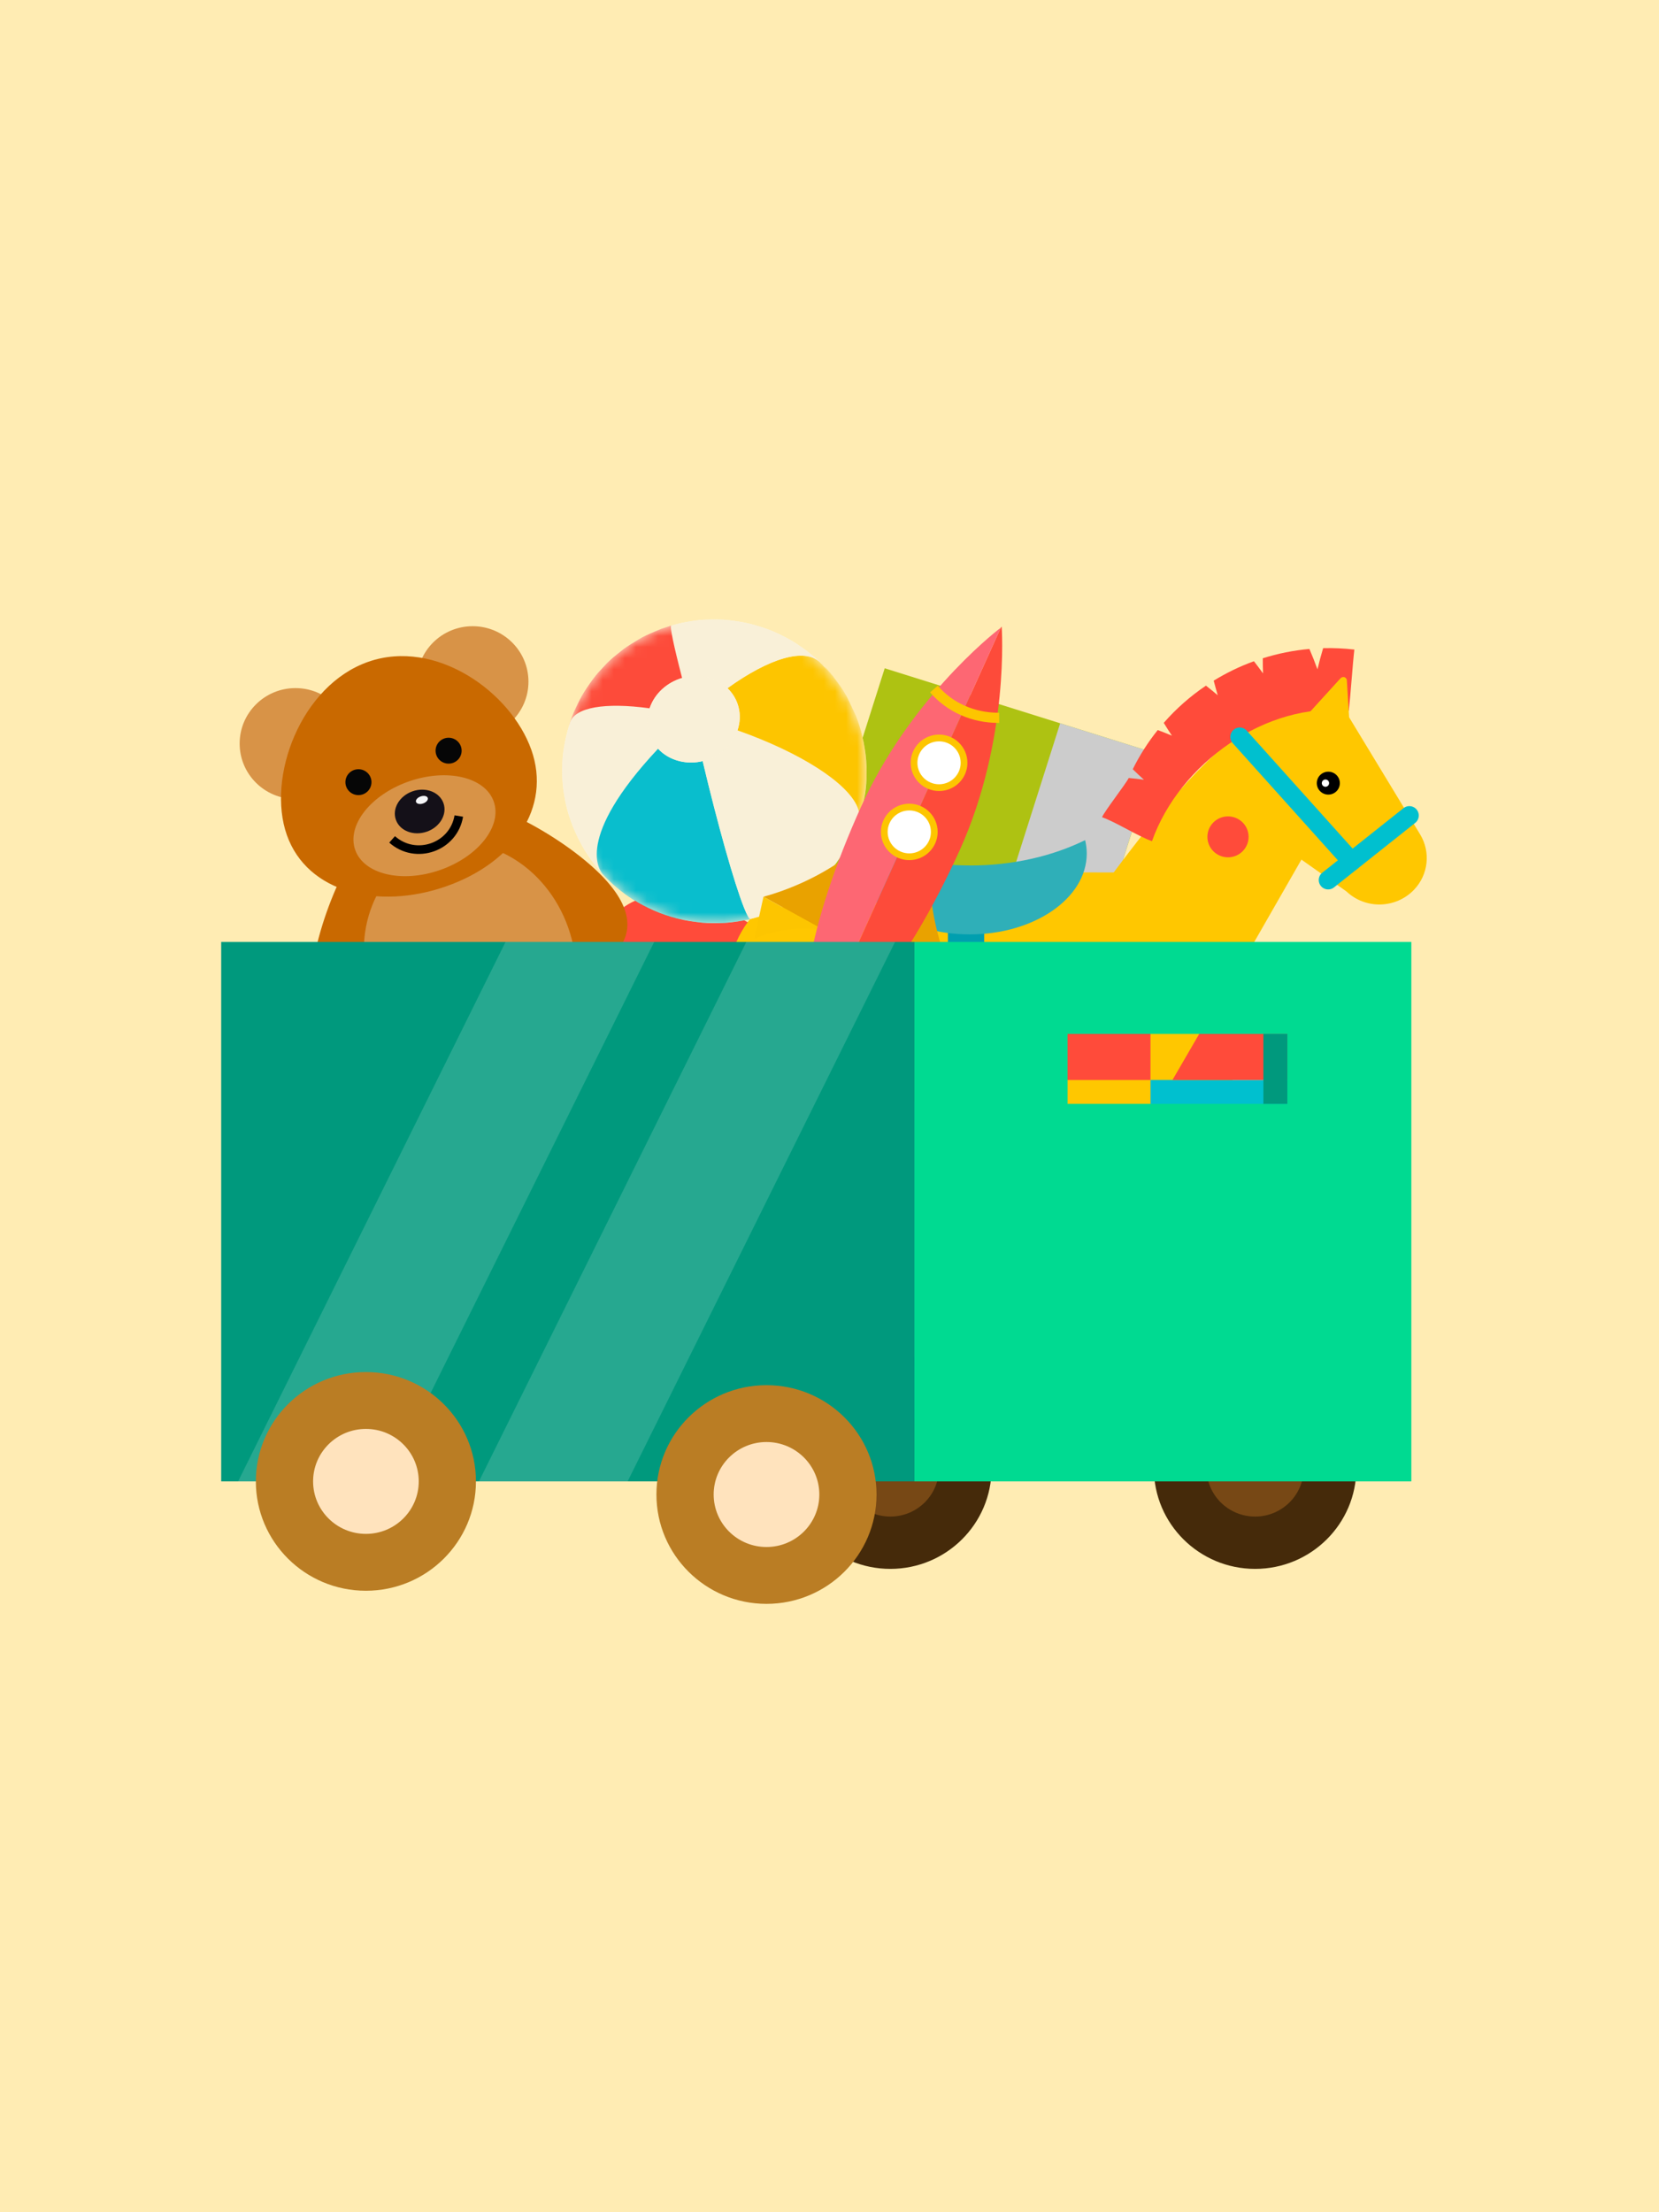 <svg width="150" height="200" viewBox="0 0 150 200" fill="none" xmlns="http://www.w3.org/2000/svg">
<rect width="150" height="200" fill="#FFECB3"/>
<g clip-path="url(#clip0_10888_17902)">
<path d="M113.482 141.838C118.538 141.838 122.637 137.766 122.637 132.743C122.637 127.72 118.538 123.648 113.482 123.648C108.427 123.648 104.328 127.72 104.328 132.743C104.328 137.766 108.427 141.838 113.482 141.838Z" fill="#452A0A"/>
<path d="M113.484 137.108C115.911 137.108 117.878 135.154 117.878 132.743C117.878 130.331 115.911 128.377 113.484 128.377C111.057 128.377 109.09 130.331 109.09 132.743C109.09 135.154 111.057 137.108 113.484 137.108Z" fill="#774815"/>
<path d="M80.502 141.838C85.558 141.838 89.656 137.766 89.656 132.743C89.656 127.72 85.558 123.648 80.502 123.648C75.446 123.648 71.348 127.72 71.348 132.743C71.348 137.766 75.446 141.838 80.502 141.838Z" fill="#452A0A"/>
<path d="M80.503 137.108C82.93 137.108 84.897 135.154 84.897 132.743C84.897 130.331 82.93 128.377 80.503 128.377C78.077 128.377 76.109 130.331 76.109 132.743C76.109 135.154 78.077 137.108 80.503 137.108Z" fill="#774815"/>
<path d="M104.588 68.127L79.992 60.418L73.31 81.461L97.906 89.17L104.588 68.127Z" fill="#AEC212"/>
<g style="mix-blend-mode:multiply">
<path d="M104.582 68.126L95.856 65.391L89.173 86.433L97.9 89.169L104.582 68.126Z" fill="#CCCCCC"/>
</g>
<path d="M71.213 85.935C71.213 85.935 59.459 75.733 54.317 84.329C51.129 89.66 58.544 95.967 57.617 99.581C57.446 100.254 54.799 101.309 54.799 101.309C54.799 101.309 59.081 104.441 62.138 102.211C64.669 100.368 59.364 92.365 60.263 89.379C61.609 84.923 71.213 85.935 71.213 85.935Z" fill="#FF4B3A"/>
<path d="M70.942 97.057C84.363 101.372 97.41 100.486 109.956 96.571L109.983 78.891L77.701 78.84C70.915 78.828 65.442 83.087 65.828 89.651C66.628 94.198 67.941 96.089 70.942 97.053V97.057Z" fill="#FFC700"/>
<path d="M109.021 92.808L120.094 73.483L111.811 66.492C107.107 70.205 102.482 76.335 97.574 83.144L109.021 92.804V92.808Z" fill="#FFC700"/>
<path d="M55.012 115.92L62.1 120.091L63.115 116.829L70.081 105.152L80.17 96.694L70.033 90.727L55.012 115.92Z" fill="#FFC700"/>
<path d="M122.32 116.031L115.215 120.18L114.212 116.913L107.287 105.212L97.086 96.802L107.383 90.791L122.32 116.031Z" fill="#FFC700"/>
<path d="M109.496 71.936L121.735 80.588C123.462 82.225 126.201 82.157 127.849 80.441C129.146 79.085 129.373 77.037 128.402 75.435L119.777 61.215C113.504 60.824 109.815 64.031 109.496 71.939V71.936Z" fill="#FFC700"/>
<path d="M103.426 70.489C103.083 70.181 102.749 69.868 102.419 69.544C103.048 68.271 103.808 67.084 104.679 66.001C105.113 66.163 105.539 66.333 105.961 66.511C105.706 66.131 105.46 65.744 105.221 65.352C106.347 64.063 107.629 62.936 109.038 61.987C109.4 62.272 109.758 62.561 110.104 62.857C109.973 62.418 109.854 61.979 109.738 61.536C110.884 60.833 112.102 60.239 113.376 59.781C113.659 60.145 113.933 60.512 114.2 60.884C114.184 60.429 114.172 59.971 114.176 59.512C115.533 59.085 116.946 58.8 118.391 58.67C118.654 59.279 118.896 59.895 119.119 60.512C119.271 59.872 119.442 59.235 119.633 58.598C120.564 58.575 121.507 58.614 122.455 58.725C122.307 59.971 122.1 63.011 121.953 64.261C114.522 63.395 106.63 69.034 104.158 76.049C102.964 75.634 100.839 74.297 99.644 73.882C99.816 73.403 101.85 70.794 102.053 70.335C102.514 70.378 102.972 70.43 103.43 70.493L103.426 70.489Z" fill="#FF4B3A"/>
<path d="M121.216 61.309L116.301 66.714L122.219 68.778L121.777 61.506C121.762 61.225 121.411 61.103 121.22 61.312L121.216 61.309Z" fill="#FFC700"/>
<path d="M120.101 71.838C120.677 71.838 121.144 71.374 121.144 70.802C121.144 70.23 120.677 69.766 120.101 69.766C119.525 69.766 119.059 70.23 119.059 70.802C119.059 71.374 119.525 71.838 120.101 71.838Z" fill="black"/>
<path d="M119.842 71.129C120.025 71.129 120.172 70.982 120.172 70.801C120.172 70.62 120.025 70.473 119.842 70.473C119.66 70.473 119.512 70.62 119.512 70.801C119.512 70.982 119.66 71.129 119.842 71.129Z" fill="white"/>
<path d="M88.921 128.154C101.733 128.174 114.39 124.864 125.527 118.577L123.182 114.48C102.044 126.414 75.803 126.371 54.7 114.369L52.344 118.462C63.46 124.785 76.109 128.142 88.917 128.162L88.921 128.154Z" fill="#2FAFB8" stroke="#009FAF" stroke-width="0.85" stroke-miterlimit="10"/>
<path d="M123.081 119.953C124.908 119.953 126.388 118.482 126.388 116.667C126.388 114.852 124.908 113.381 123.081 113.381C121.254 113.381 119.773 114.852 119.773 116.667C119.773 118.482 121.254 119.953 123.081 119.953Z" fill="#2FAFB8" stroke="#009FAF" stroke-width="0.85" stroke-miterlimit="10"/>
<path d="M52.194 119.83C54.021 119.83 55.502 118.359 55.502 116.544C55.502 114.729 54.021 113.258 52.194 113.258C50.367 113.258 48.887 114.729 48.887 116.544C48.887 118.359 50.367 119.83 52.194 119.83Z" fill="#2FAFB8" stroke="#009FAF" stroke-width="0.85" stroke-miterlimit="10"/>
<path d="M122.199 77.879L112.09 66.621" stroke="#00C0CF" stroke-width="1.7" stroke-linecap="round" stroke-linejoin="round"/>
<path d="M127.429 73.728L120.086 79.561" stroke="#00C0CF" stroke-width="1.7" stroke-linecap="round" stroke-linejoin="round"/>
<path d="M111.031 77.508C112.059 77.508 112.893 76.679 112.893 75.657C112.893 74.635 112.059 73.807 111.031 73.807C110.002 73.807 109.168 74.635 109.168 75.657C109.168 76.679 110.002 77.508 111.031 77.508Z" fill="#FF4B3A"/>
<path d="M114.08 102.006L118.884 110.12L112.257 113.505L107.453 105.391L114.08 102.006Z" fill="#FF4B3A"/>
<path d="M58.406 110.122L63.234 102.023L69.849 105.428L65.021 113.527L58.406 110.122Z" fill="#FF4B3A"/>
<path d="M85.681 99.925L88.965 99.93L88.991 83.132L85.708 83.127L85.681 99.925Z" fill="#009FAF"/>
<path d="M87.665 78.247C91.558 78.255 95.164 77.401 98.113 75.954C98.209 76.349 98.26 76.752 98.26 77.168C98.252 81.213 93.508 84.483 87.657 84.475C81.806 84.467 77.07 81.177 77.078 77.132C77.078 76.717 77.13 76.313 77.229 75.918C80.175 77.377 83.777 78.239 87.669 78.243L87.665 78.247Z" fill="#2FAFB8"/>
<mask id="mask0_10888_17902" style="mask-type:luminance" maskUnits="userSpaceOnUse" x="50" y="56" width="29" height="28">
<path d="M77.372 64.701C77.077 63.95 76.397 62.475 75.179 61.004C74.554 60.252 74.017 59.754 73.619 59.402C73.145 58.983 72.452 58.501 71.931 58.145C71.644 57.947 71.243 57.718 70.928 57.567C70.614 57.417 70.216 57.219 69.901 57.085C69.607 56.962 69.213 56.8 68.906 56.713C67.624 56.334 67.601 56.326 66.785 56.191C65.794 56.025 65.029 56.013 64.703 56.009C63.732 55.994 62.948 56.1 62.693 56.136C61.754 56.263 61.089 56.452 60.767 56.539C58.896 57.065 57.483 57.951 57.221 58.121C56.715 58.449 56.281 58.734 55.632 59.284C54.88 59.928 54.379 60.486 54.196 60.699C53.877 61.071 53.447 61.577 52.946 62.372C52.739 62.704 52.349 63.321 51.927 64.309C51.8 64.61 51.656 65.017 51.541 65.322C51.425 65.666 51.453 66.065 51.632 66.524C52.747 69.312 59.163 72.815 66.554 74.674C66.554 74.67 66.562 74.666 66.57 74.666C66.578 74.666 66.578 74.674 66.578 74.678C66.578 74.682 66.57 74.686 66.562 74.686C66.554 74.686 66.554 74.678 66.554 74.674C59.163 72.815 52.747 69.308 51.632 66.524C51.449 66.069 51.425 65.666 51.541 65.322C51.394 65.792 51.199 66.429 51.111 66.915C50.988 67.603 50.844 68.379 50.836 69.205C50.836 69.525 50.824 69.952 50.84 70.273C50.86 70.644 50.9 71.139 50.952 71.51C51.026 72.059 51.194 72.811 51.457 73.768C51.605 74.31 51.891 75.01 52.138 75.52C52.277 75.809 52.468 76.188 52.627 76.465C52.81 76.785 53.077 77.197 53.28 77.509C53.75 78.233 54.717 79.356 55.569 80.075C56.182 80.593 57.328 81.558 59.215 82.361C59.891 82.65 60.58 82.879 61.312 83.061C62.144 83.27 62.633 83.326 63.437 83.417C63.445 83.417 64.313 83.516 65.495 83.445C66.43 83.389 67.187 83.235 67.469 83.176C67.812 83.104 68.512 82.942 69.348 82.638C69.897 82.44 70.602 82.112 71.119 81.847C71.382 81.713 71.716 81.511 71.963 81.357C72.21 81.202 72.528 80.973 72.771 80.811C73.014 80.649 73.32 80.38 73.551 80.194C73.77 80.02 74.542 79.304 74.988 78.778C75.195 78.533 75.477 78.213 75.656 77.948C76.007 77.438 76.453 76.742 76.759 76.204C77.125 75.567 77.448 74.682 77.639 74.152C77.81 73.685 77.961 73.041 78.068 72.558C78.14 72.242 78.2 71.815 78.243 71.495C78.295 71.131 78.327 70.636 78.343 70.269C78.355 69.948 78.347 69.521 78.339 69.201C78.335 69.023 78.295 68.082 78.044 66.915C77.806 65.816 77.487 65.005 77.368 64.701H77.372Z" fill="white"/>
</mask>
<g mask="url(#mask0_10888_17902)">
<path d="M51.631 66.518C52.638 69.033 57.956 72.13 64.415 74.079C64.276 74.554 64.168 75.273 64.825 76.029C57.753 81.051 55.273 79.833 54.537 79.073L53.908 78.35C53.088 77.254 53.04 77.187 52.622 76.46C52.364 75.961 52.033 75.285 51.81 74.771C51.349 73.47 51.321 73.391 51.134 72.557C50.895 71.196 50.879 71.117 50.839 70.271C50.831 68.891 50.831 68.808 50.931 67.978C51.145 66.684 51.185 66.451 51.54 65.324C51.424 65.668 51.452 66.068 51.631 66.526" fill="white"/>
<path d="M64.824 76.029C65.086 76.31 65.437 76.524 65.859 76.626C66.233 76.721 66.619 76.713 66.977 76.626C67.809 80.676 68.115 83.02 67.853 83.084L67.466 83.171C66.185 83.392 66.161 83.396 65.492 83.44C64.159 83.475 64.135 83.475 63.435 83.412C62.062 83.238 62.034 83.234 61.309 83.056C59.948 82.661 59.92 82.653 59.212 82.356C57.966 81.767 57.918 81.743 57.254 81.328C56.119 80.545 56.075 80.517 55.47 79.984C55.188 79.715 54.806 79.355 54.539 79.074C57.047 81.261 62.571 77.674 64.828 76.029" fill="#09BECD"/>
<path d="M66.977 76.631C67.741 76.445 68.402 75.9 68.656 75.144C73.683 76.125 77.098 75.745 77.624 74.199C77.279 75.098 76.989 75.768 76.756 76.208C76.289 77.012 75.909 77.609 75.618 77.999C75.052 78.698 74.605 79.209 74.276 79.534C73.629 80.127 73.125 80.554 72.764 80.815C72.047 81.302 71.497 81.648 71.112 81.851C70.337 82.231 69.746 82.494 69.337 82.642C68.891 82.788 68.298 82.974 67.844 83.093C68.111 83.033 67.801 80.684 66.969 76.635" fill="white"/>
<path d="M69.3 75.799V75.131C69.3 74.376 69.022 73.613 68.496 73.106C73.205 68.266 75.752 63.09 74.745 60.575C74.629 60.286 74.391 60.045 74.192 59.855C74.55 60.227 74.98 60.729 75.31 61.121C76.13 62.216 76.158 62.283 76.576 63.011C76.835 63.509 77.153 64.186 77.376 64.7C77.838 66.001 77.861 66.08 78.048 66.914C78.287 68.274 78.299 68.353 78.343 69.2C78.351 70.58 78.347 70.663 78.247 71.493C78.032 72.786 77.993 73.019 77.638 74.146L78.184 74.19C77.658 75.736 74.685 75.882 69.535 74.898" fill="#FDC500"/>
<path d="M68.178 73.107C67.927 72.865 67.601 72.68 67.223 72.585C66.809 72.482 66.383 72.498 65.989 72.612C64.194 66.309 62.228 60.081 61.221 57.57C60.938 56.862 60.763 56.534 60.695 56.554C61.002 56.475 61.408 56.364 61.718 56.297C63 56.075 63.024 56.071 63.692 56.028C65.026 55.992 65.05 55.992 65.75 56.056C67.123 56.23 67.151 56.233 67.876 56.411C69.237 56.807 69.264 56.815 69.973 57.111C71.219 57.701 71.267 57.724 71.931 58.139C73.066 58.922 73.109 58.95 73.714 59.484L74.116 59.856C74.315 60.045 74.475 60.287 74.59 60.575C75.597 63.09 72.89 68.266 68.182 73.107" fill="white"/>
<path d="M65.987 72.616C65.27 72.826 64.662 73.359 64.419 74.083C57.959 72.133 52.638 69.037 51.635 66.522C51.452 66.068 51.428 65.664 51.543 65.32C52.053 63.984 52.06 63.96 52.423 63.272C52.89 62.468 53.269 61.872 53.561 61.484C54.126 60.786 54.573 60.275 54.902 59.95C55.55 59.357 56.054 58.93 56.415 58.669C57.131 58.181 57.682 57.836 58.066 57.633C58.841 57.253 59.433 56.99 59.842 56.842L60.701 56.561C60.769 56.542 60.944 56.87 61.227 57.578C62.234 60.093 64.2 66.317 65.995 72.62" fill="#FD4B3A"/>
<path d="M66.558 74.672C66.558 74.672 66.558 74.684 66.566 74.684C66.574 74.684 66.578 74.684 66.582 74.676C66.586 74.668 66.582 74.664 66.574 74.664C66.566 74.664 66.562 74.664 66.558 74.672C65.834 74.49 65.122 74.292 64.421 74.083C64.664 73.363 65.273 72.825 65.989 72.616C66.383 72.501 66.805 72.485 67.223 72.588C67.601 72.683 67.928 72.865 68.178 73.11C68.704 73.616 68.919 74.383 68.664 75.135C68.664 75.135 68.664 75.139 68.664 75.143C68.405 75.898 67.749 76.448 66.984 76.629C66.622 76.716 66.24 76.72 65.866 76.629C65.448 76.527 65.094 76.313 64.831 76.032C64.33 75.447 64.198 74.83 64.421 74.083C65.122 74.292 65.834 74.49 66.558 74.672Z" fill="white"/>
</g>
<path d="M66.557 74.676C66.557 74.676 66.557 74.68 66.565 74.684L66.43 74.328C66.469 74.431 66.517 74.573 66.557 74.676Z" fill="#754C24"/>
<path d="M66.43 74.328L66.557 74.676C66.557 74.676 66.557 74.672 66.557 74.668L66.43 74.328Z" fill="#754C24"/>
<path d="M66.43 74.328L66.557 74.668C66.557 74.668 66.565 74.66 66.573 74.66L66.434 74.328H66.43Z" fill="#754C24"/>
<path d="M66.43 74.328L66.565 74.684C66.565 74.684 66.577 74.684 66.581 74.676C66.537 74.573 66.477 74.435 66.434 74.328H66.43Z" fill="#754C24"/>
<path d="M66.43 74.328L66.577 74.676C66.577 74.676 66.577 74.672 66.577 74.668C66.533 74.565 66.474 74.431 66.43 74.328Z" fill="#754C24"/>
<path d="M66.577 74.668L66.43 74.328L66.569 74.66C66.569 74.66 66.577 74.66 66.577 74.664V74.668Z" fill="#754C24"/>
<path d="M67.642 57.349C66.798 57.156 66.13 57.045 65.664 57.017C65.377 57.001 64.999 56.962 64.713 56.97C64.426 56.978 64.056 56.974 63.773 56.993C63.491 57.009 63.113 57.053 62.83 57.084C62.126 57.172 61.214 57.405 61.035 57.46C60.776 57.543 60.426 57.638 60.172 57.741C59.67 57.943 58.997 58.215 58.524 58.476C58.285 58.607 57.97 58.785 57.74 58.931C57.509 59.077 57.214 59.287 56.987 59.441C56.761 59.596 56.482 59.837 56.267 60.007C56.036 60.189 55.316 60.865 54.942 61.308C54.755 61.529 54.496 61.822 54.333 62.059C54.006 62.53 53.588 63.178 53.302 63.672C53.298 63.68 52.856 64.451 52.458 65.626C52.35 65.946 52.374 66.318 52.545 66.745C53.584 69.339 59.551 72.597 66.428 74.329C59.551 72.597 53.58 69.339 52.545 66.745C52.374 66.322 52.35 65.946 52.458 65.626C52.287 66.207 52.08 66.986 51.968 67.583C51.885 68.03 51.817 68.635 51.809 69.09C51.805 69.386 51.789 69.786 51.801 70.086C51.813 70.426 51.849 70.881 51.889 71.221C51.925 71.518 51.988 71.909 52.048 72.202C52.12 72.542 52.239 72.985 52.327 73.321C52.538 74.104 52.971 75.021 53.111 75.326C53.334 75.796 53.7 76.389 53.982 76.832C54.508 77.655 55.499 78.754 56.108 79.268C56.725 79.786 57.031 80.047 57.767 80.518C58.265 80.834 58.962 81.202 59.503 81.435C60.156 81.716 60.78 81.93 61.473 82.107C62.249 82.305 62.683 82.357 63.475 82.451C63.483 82.451 64.291 82.546 65.409 82.483C66.277 82.432 66.966 82.293 67.256 82.234C69.023 81.878 70.4 81.143 70.659 80.996C71.109 80.747 71.575 80.486 72.195 80.031C72.916 79.505 73.417 79.023 73.6 78.837C73.835 78.6 74.329 78.11 74.85 77.414C75.372 76.718 75.714 76.124 75.905 75.749C76.076 75.417 76.398 74.8 76.725 73.843C76.92 73.269 77.107 72.483 77.214 71.885C77.298 71.439 77.366 70.834 77.374 70.379C77.389 69.703 77.401 69.121 77.294 68.251C77.226 67.718 77.123 67.053 76.856 66.152C76.773 65.867 76.645 65.487 76.534 65.211C76.406 64.886 76.215 64.463 76.068 64.147C75.845 63.676 75.495 63.071 75.197 62.64C74.859 62.155 74.418 61.603 73.871 60.983C73.648 60.73 73.326 60.418 73.067 60.204C72.84 60.019 72.546 59.758 72.311 59.584C72.048 59.386 71.694 59.125 71.407 58.959C70.496 58.425 70.309 58.314 69.585 58.002C69.039 57.769 68.279 57.523 67.702 57.369C67.682 57.365 67.654 57.357 67.634 57.353L67.642 57.349Z" fill="#754C24"/>
<path d="M52.462 65.63C53.011 63.993 57.023 63.74 62.758 65.14C57.023 63.736 53.015 63.989 52.462 65.63C52.322 66.069 52.143 66.658 52.06 67.109C51.944 67.746 51.813 68.469 51.805 69.236C51.805 69.533 51.793 69.932 51.809 70.229C51.825 70.573 51.865 71.036 51.913 71.38C51.981 71.888 52.138 72.588 52.382 73.479C52.522 73.986 52.784 74.634 53.015 75.109C53.146 75.377 53.322 75.729 53.469 75.986C53.64 76.283 53.887 76.667 54.074 76.955C54.508 77.62 55.399 78.668 56.203 79.344C56.776 79.826 57.839 80.724 59.594 81.471C60.235 81.744 60.852 81.95 61.544 82.124C62.321 82.317 62.77 82.369 63.523 82.456C63.531 82.456 64.335 82.547 65.433 82.479C66.305 82.428 67.005 82.286 67.268 82.23C67.586 82.167 68.235 82.013 69.015 81.732C69.525 81.546 70.181 81.242 70.663 80.997C70.93 80.858 72.331 80.111 73.624 78.818C73.855 78.588 74.337 78.106 74.882 77.371C75.224 76.908 75.626 76.251 75.905 75.749C76.271 75.097 76.577 74.251 76.725 73.843C76.88 73.412 77.027 72.811 77.127 72.364C77.485 70.731 77.374 69.126 77.37 69.082C77.318 68.489 77.23 67.698 77.103 67.117C76.892 66.176 76.693 65.626 76.474 65.057C76.152 64.222 75.646 63.356 75.642 63.348C75.344 62.838 74.882 62.198 74.524 61.727C73.931 60.952 72.808 59.92 72.223 59.513C71.504 59.014 70.924 58.651 70.484 58.421C69.867 58.101 69.27 57.848 68.605 57.627C67.515 57.267 66.643 57.14 66.635 57.14C66.341 57.101 65.947 57.033 65.652 57.017C65.357 57.002 64.987 56.974 64.701 56.97C64.414 56.966 64.036 56.97 63.753 56.994C63.471 57.017 63.105 57.037 62.83 57.085C62.555 57.132 62.193 57.184 61.923 57.243C61.652 57.302 61.302 57.389 61.039 57.46C60.776 57.532 60.43 57.638 60.175 57.741C59.674 57.943 59.013 58.236 58.528 58.477C58.285 58.599 57.974 58.789 57.743 58.931C57.513 59.074 57.218 59.287 56.995 59.441C56.772 59.596 56.486 59.841 56.267 60.015C56.064 60.177 55.343 60.841 54.934 61.332C54.742 61.557 54.48 61.858 54.313 62.103C53.986 62.577 53.572 63.226 53.29 63.724C53.13 64.001 52.955 64.396 52.828 64.689C52.709 64.966 52.577 65.349 52.47 65.63H52.462Z" fill="#754C24"/>
<path d="M77.643 74.151C77.838 73.53 78.049 72.688 78.168 72.047C78.26 71.565 78.331 70.916 78.339 70.426C78.355 69.532 78.363 69.038 78.252 68.136C78.212 67.82 78.144 67.397 78.08 67.085C78.005 66.721 77.874 66.242 77.778 65.883C77.551 65.04 77.085 64.052 76.934 63.727C76.695 63.221 76.297 62.581 75.999 62.11C75.8 61.798 75.513 61.398 75.27 61.122C75.064 60.884 74.793 60.556 74.574 60.327C74.323 60.066 73.985 59.722 73.71 59.488C73.049 58.931 72.715 58.65 71.927 58.144C71.394 57.804 70.642 57.408 70.06 57.155C69.36 56.851 68.687 56.621 67.943 56.432C67.107 56.218 66.641 56.163 65.79 56.06C65.471 56.02 65.041 56.009 64.719 56.005C64.417 56.001 64.011 56.013 63.708 56.028C62.773 56.084 62.036 56.234 61.722 56.297C61.447 56.353 60.715 56.515 59.836 56.835C59.286 57.033 58.582 57.361 58.064 57.626C57.806 57.76 57.471 57.958 57.224 58.112C56.978 58.267 56.659 58.496 56.416 58.658C56.17 58.824 55.875 59.085 55.64 59.267C55.394 59.465 54.617 60.188 54.215 60.667C54.013 60.904 53.738 61.217 53.559 61.474C53.205 61.984 52.759 62.676 52.448 63.209C52.444 63.217 51.971 64.048 51.541 65.313C51.358 65.938 51.135 66.776 51.016 67.417C50.924 67.899 50.852 68.548 50.844 69.038C50.84 69.358 50.825 69.785 50.836 70.11C50.852 70.478 50.888 70.964 50.932 71.328C50.972 71.644 51.039 72.067 51.103 72.379C51.179 72.743 51.31 73.222 51.406 73.582C51.632 74.424 52.098 75.412 52.249 75.737C52.488 76.243 52.886 76.883 53.185 77.354C53.384 77.666 53.67 78.062 53.913 78.343C54.12 78.58 54.391 78.908 54.61 79.138C54.86 79.398 55.199 79.743 55.473 79.976C56.134 80.533 56.468 80.814 57.256 81.32C57.79 81.66 58.542 82.056 59.123 82.309C59.824 82.613 60.496 82.843 61.24 83.032C62.076 83.246 62.546 83.301 63.394 83.404C63.402 83.404 64.269 83.507 65.471 83.436C66.407 83.38 67.143 83.23 67.457 83.167C69.356 82.783 70.841 81.993 71.119 81.838C71.629 81.554 72.285 81.13 72.767 80.802C73.014 80.636 73.308 80.375 73.543 80.193C73.79 79.996 74.566 79.272 74.968 78.793C75.171 78.556 75.446 78.244 75.625 77.987C75.979 77.477 76.425 76.785 76.735 76.251C76.978 75.824 77.44 74.792 77.643 74.147V74.151Z" fill="#F9F0D8"/>
<mask id="mask1_10888_17902" style="mask-type:luminance" maskUnits="userSpaceOnUse" x="50" y="56" width="29" height="28">
<path d="M77.643 74.151C77.838 73.53 78.049 72.688 78.168 72.047C78.26 71.565 78.331 70.916 78.339 70.426C78.355 69.532 78.363 69.038 78.252 68.136C78.212 67.82 78.144 67.397 78.08 67.085C78.005 66.721 77.874 66.242 77.778 65.883C77.551 65.04 77.085 64.052 76.934 63.727C76.695 63.221 76.297 62.581 75.999 62.11C75.8 61.798 75.513 61.398 75.27 61.122C75.064 60.884 74.793 60.556 74.574 60.327C74.323 60.066 73.985 59.722 73.71 59.488C73.049 58.931 72.715 58.65 71.927 58.144C71.394 57.804 70.642 57.408 70.06 57.155C69.36 56.851 68.687 56.621 67.943 56.432C67.107 56.218 66.641 56.163 65.79 56.06C65.471 56.02 65.041 56.009 64.719 56.005C64.417 56.001 64.011 56.013 63.708 56.028C62.773 56.084 62.036 56.234 61.722 56.297C61.447 56.353 60.715 56.515 59.836 56.835C59.286 57.033 58.582 57.361 58.064 57.626C57.806 57.76 57.471 57.958 57.224 58.112C56.978 58.267 56.659 58.496 56.416 58.658C56.17 58.824 55.875 59.085 55.64 59.267C55.394 59.465 54.617 60.188 54.215 60.667C54.013 60.904 53.738 61.217 53.559 61.474C53.205 61.984 52.759 62.676 52.448 63.209C52.444 63.217 51.971 64.048 51.541 65.313C51.358 65.938 51.135 66.776 51.016 67.417C50.924 67.899 50.852 68.548 50.844 69.038C50.84 69.358 50.825 69.785 50.836 70.11C50.852 70.478 50.888 70.964 50.932 71.328C50.972 71.644 51.039 72.067 51.103 72.379C51.179 72.743 51.31 73.222 51.406 73.582C51.632 74.424 52.098 75.412 52.249 75.737C52.488 76.243 52.886 76.883 53.185 77.354C53.384 77.666 53.67 78.062 53.913 78.343C54.12 78.58 54.391 78.908 54.61 79.138C54.86 79.398 55.199 79.743 55.473 79.976C56.134 80.533 56.468 80.814 57.256 81.32C57.79 81.66 58.542 82.056 59.123 82.309C59.824 82.613 60.496 82.843 61.24 83.032C62.076 83.246 62.546 83.301 63.394 83.404C63.402 83.404 64.269 83.507 65.471 83.436C66.407 83.38 67.143 83.23 67.457 83.167C69.356 82.783 70.841 81.993 71.119 81.838C71.629 81.554 72.285 81.13 72.767 80.802C73.014 80.636 73.308 80.375 73.543 80.193C73.79 79.996 74.566 79.272 74.968 78.793C75.171 78.556 75.446 78.244 75.625 77.987C75.979 77.477 76.425 76.785 76.735 76.251C76.978 75.824 77.44 74.792 77.643 74.147V74.151Z" fill="white"/>
</mask>
<g mask="url(#mask1_10888_17902)">
<path d="M51.542 65.321C51.164 66.618 51.104 66.815 50.933 67.974C50.813 69.378 50.809 69.433 50.841 70.267C50.957 71.64 50.965 71.723 51.136 72.553C51.478 73.89 51.498 73.969 51.812 74.768C52.039 75.282 52.362 75.962 52.624 76.456C53.345 77.623 53.389 77.69 53.91 78.346L54.539 79.07C52.039 75.728 58.232 69.002 59.502 67.689C58.563 66.594 58.32 65.431 58.734 64.035C54.682 63.478 51.999 63.953 51.542 65.313" fill="#F9F0D8"/>
<path d="M54.539 79.074C54.817 79.351 55.18 79.722 55.47 79.983C56.537 80.861 56.577 80.893 57.253 81.328C58.443 82.02 58.491 82.044 59.211 82.356C60.529 82.858 60.557 82.866 61.309 83.056C62.24 83.248 62.949 83.367 63.434 83.412C64.344 83.457 65.03 83.466 65.492 83.439C66.373 83.353 67.031 83.263 67.466 83.171L67.852 83.084C67.749 83.107 67.558 82.783 67.275 82.079C66.372 79.821 64.883 74.511 63.53 68.812C62.853 68.975 62.137 68.986 61.432 68.812C60.648 68.619 59.988 68.219 59.498 67.693C51.868 75.835 54.24 78.769 54.535 79.074" fill="#09BECD"/>
<path d="M67.858 83.084C68.307 82.958 68.908 82.784 69.35 82.634C70.151 82.309 70.743 82.046 71.125 81.843C71.876 81.408 72.427 81.062 72.777 80.807C73.792 80.008 73.812 79.992 74.289 79.525C75.197 78.569 75.213 78.549 75.631 77.991C76.391 76.896 76.419 76.852 76.769 76.2C77.378 74.934 77.39 74.911 77.637 74.191C77.752 73.847 77.728 73.444 77.545 72.989C76.642 70.731 72.256 67.987 66.687 66.025C66.206 67.441 64.972 68.469 63.539 68.813C64.892 74.511 66.381 79.818 67.284 82.08C67.567 82.784 67.758 83.108 67.862 83.084" fill="#F9F0D8"/>
<path d="M77.626 74.195L77.642 74.151C78.02 72.854 78.08 72.656 78.251 71.498C78.371 70.094 78.374 70.038 78.343 69.204C78.227 67.832 78.219 67.749 78.048 66.919C77.706 65.582 77.686 65.503 77.371 64.704C77.145 64.19 76.822 63.51 76.559 63.016C75.839 61.849 75.795 61.782 75.274 61.126C74.936 60.738 74.478 60.228 74.116 59.86C72.763 58.555 69.578 59.484 65.777 62.221C66.764 63.17 67.162 64.605 66.685 66.017C66.685 66.021 66.685 66.025 66.681 66.029C72.249 67.99 76.635 70.734 77.539 72.992C77.722 73.451 77.746 73.85 77.63 74.195" fill="#FDC500"/>
<path d="M74.112 59.856L73.71 59.484C72.647 58.606 72.603 58.575 71.927 58.14C70.737 57.448 70.689 57.424 69.968 57.112C68.651 56.61 68.623 56.602 67.871 56.412C66.939 56.219 66.231 56.101 65.746 56.056C64.835 56.011 64.149 56.002 63.688 56.028C62.807 56.115 62.149 56.205 61.714 56.297C61.407 56.372 60.997 56.467 60.691 56.554C60.539 56.594 60.89 58.294 61.67 61.295C62.406 61.082 63.202 61.05 63.978 61.24C64.691 61.418 65.3 61.762 65.769 62.217C69.566 59.48 72.754 58.551 74.108 59.856" fill="#F9F0D8"/>
<path d="M60.697 56.555L59.838 56.836C59.036 57.16 58.445 57.423 58.062 57.626C57.312 58.061 56.761 58.407 56.411 58.662C55.396 59.461 55.376 59.477 54.898 59.944C53.991 60.901 53.975 60.92 53.557 61.478C52.797 62.573 52.769 62.617 52.419 63.265C51.818 64.515 51.794 64.562 51.539 65.314C51.997 63.949 54.679 63.479 58.731 64.036C59.185 62.684 60.327 61.684 61.672 61.292C60.892 58.291 60.542 56.59 60.693 56.551" fill="#FD4B3A"/>
<path d="M58.735 64.039C58.476 64.929 58.273 66.277 59.503 67.693C59.992 68.219 60.653 68.618 61.437 68.812C62.142 68.986 62.858 68.978 63.535 68.812C64.964 68.468 66.201 67.44 66.683 66.024C66.683 66.02 66.683 66.016 66.687 66.013C67.161 64.601 66.763 63.165 65.779 62.216C65.306 61.762 64.697 61.417 63.989 61.24C63.212 61.046 62.416 61.078 61.68 61.295C60.335 61.686 59.192 62.691 58.739 64.039C59.925 64.201 61.226 64.451 62.623 64.794C61.226 64.454 59.925 64.201 58.739 64.039" fill="#F9F0D8"/>
</g>
<path d="M95.812 114.17H104.023V105.905H95.812V114.17Z" fill="#00C0CF"/>
<path d="M95.812 105.904H104.023V97.64H95.812V105.904Z" fill="#FFC700"/>
<path d="M95.812 97.641H104.023V89.376H95.812V97.641Z" fill="#FF4B3A"/>
<path d="M122.579 97.641V105.905H118.018C117.87 103.505 115.817 101.816 113.301 101.816C110.786 101.816 108.732 103.505 108.585 105.905H104.023V97.641H122.579Z" fill="#00C0CF"/>
<path d="M104.023 114.17H122.578V105.905H104.023V114.17Z" fill="#FF4B3A"/>
<path d="M113.073 85.481L106.008 97.64H120.137L113.073 85.481Z" fill="#FF4B3A"/>
<path d="M84.229 81.494C84.38 82.72 84.651 84.017 85.053 85.338C85.439 86.599 85.909 87.778 86.438 88.841L80.512 86.773C81.706 85.389 82.971 83.594 84.225 81.494H84.229Z" fill="#E9A200"/>
<path d="M86.438 88.842L84.177 91.934L84.098 91.874C83.417 89.905 82.191 88.126 80.512 86.773L86.438 88.842Z" fill="#FDC500"/>
<path d="M72.59 79.774C73.851 79.196 75.009 78.536 76.028 77.832C75.28 80.157 74.771 82.293 74.524 84.1L69.031 81.071C70.181 80.758 71.383 80.323 72.59 79.774Z" fill="#E9A200"/>
<path d="M74.523 84.099C72.39 83.751 70.237 84.024 68.303 84.827L68.207 84.807L69.031 81.074L74.523 84.103V84.099Z" fill="#FDC500"/>
<path d="M90.568 56.656C90.568 56.656 91.316 66.815 86.775 76.859C84.351 82.217 81.612 86.729 79.169 89.734L76.184 88.402L90.492 56.747C90.524 56.68 90.568 56.656 90.568 56.656Z" fill="#FD4B3A"/>
<path d="M77.876 72.89C82.119 63.502 89.498 57.476 90.493 56.748L76.184 88.398L73.199 87.066C73.836 83.254 75.452 78.244 77.876 72.886V72.89Z" fill="#FD6773"/>
<path d="M84.905 71.209C86.154 71.209 87.166 70.203 87.166 68.963C87.166 67.722 86.154 66.717 84.905 66.717C83.657 66.717 82.644 67.722 82.644 68.963C82.644 70.203 83.657 71.209 84.905 71.209Z" fill="white" stroke="#FDC500" stroke-width="0.61" stroke-miterlimit="10"/>
<path d="M82.214 77.457C83.462 77.457 84.475 76.451 84.475 75.211C84.475 73.97 83.462 72.965 82.214 72.965C80.965 72.965 79.953 73.97 79.953 75.211C79.953 76.451 80.965 77.457 82.214 77.457Z" fill="white" stroke="#FDC500" stroke-width="0.61" stroke-miterlimit="10"/>
<path d="M90.34 64.897C88.008 64.913 85.89 63.968 84.441 62.295" stroke="#FDC500" stroke-width="0.92" stroke-miterlimit="10"/>
<path d="M26.715 72.237C29.502 72.237 31.762 69.992 31.762 67.223C31.762 64.454 29.502 62.209 26.715 62.209C23.927 62.209 21.668 64.454 21.668 67.223C21.668 69.992 23.927 72.237 26.715 72.237Z" fill="#D89347"/>
<path d="M42.734 66.641C45.522 66.641 47.781 64.397 47.781 61.627C47.781 58.858 45.522 56.613 42.734 56.613C39.947 56.613 37.688 58.858 37.688 61.627C37.688 64.397 39.947 66.641 42.734 66.641Z" fill="#D89347"/>
<path d="M35.461 74.388C37.865 74.883 38.323 82.487 37.172 88.039C36.022 93.591 33.698 94.99 31.294 94.5C28.89 94.01 27.31 91.811 28.464 86.255C29.614 80.703 33.061 73.898 35.465 74.388H35.461Z" fill="#C96900"/>
<path d="M39.9 72.838C38.332 74.716 42.766 80.932 47.164 84.547C51.558 88.161 54.253 87.809 55.821 85.931C57.389 84.052 57.234 81.356 52.836 77.741C48.442 74.127 41.469 70.96 39.9 72.838Z" fill="#C96900"/>
<path d="M46.653 98.998C52.582 96.927 55.446 89.76 53.05 82.99C50.654 76.219 43.906 72.41 37.977 74.481C32.048 76.552 29.184 83.719 31.58 90.489C33.976 97.259 40.724 101.069 46.653 98.998Z" fill="#C96900"/>
<path d="M46.128 97.227C51.032 95.514 53.38 89.526 51.373 83.852C49.365 78.177 43.761 74.966 38.857 76.68C33.952 78.393 31.604 84.381 33.612 90.055C35.62 95.729 41.223 98.94 46.128 97.227Z" fill="#D89347"/>
<path d="M57.511 92.384C57.244 95.461 54.943 98.616 51.994 98.363C49.045 98.11 46.561 94.547 46.824 91.471C47.09 88.394 50.004 86.975 52.957 87.228C55.907 87.481 57.777 89.308 57.511 92.384Z" fill="#C96900"/>
<path d="M52.585 95.267C52.474 95.307 52.37 95.319 52.259 95.311C51.789 95.271 51.176 94.825 50.703 94.176C50.146 93.413 49.839 92.48 49.903 91.736C49.927 91.444 49.982 90.831 51.021 90.467C51.503 90.297 52.096 90.234 52.693 90.285C54.436 90.435 54.512 91.238 54.436 92.124C54.305 93.642 53.354 94.999 52.585 95.267Z" fill="#D89347"/>
<path d="M33.914 100.3C36.059 102.534 39.841 103.566 41.982 101.534C44.123 99.501 43.817 95.179 41.671 92.945C39.526 90.711 36.358 91.415 34.217 93.447C32.075 95.48 31.769 98.066 33.91 100.3H33.914Z" fill="#C96900"/>
<path d="M39.569 99.485C38.797 99.754 37.205 99.287 36.146 98.184C35.529 97.543 35.084 96.867 36.349 95.665C36.783 95.254 37.285 94.938 37.77 94.768C38.813 94.404 39.239 94.847 39.442 95.06C39.959 95.598 40.31 96.519 40.353 97.46C40.393 98.263 40.194 98.991 39.852 99.315C39.772 99.39 39.681 99.445 39.569 99.485Z" fill="#D89347"/>
<path d="M48.039 67.779C49.89 73.007 46.428 78.005 40.322 80.136C34.217 82.268 27.789 80.725 25.938 75.498C24.087 70.27 27.195 61.962 33.297 59.831C39.399 57.699 46.189 62.551 48.039 67.783V67.779Z" fill="#C96900"/>
<path d="M39.795 78.654C43.254 77.446 45.424 74.674 44.642 72.463C43.86 70.253 40.421 69.44 36.962 70.648C33.503 71.856 31.333 74.628 32.116 76.839C32.898 79.049 36.336 79.862 39.795 78.654Z" fill="#D89347"/>
<path d="M38.591 75.188C39.779 74.773 40.453 73.62 40.097 72.612C39.74 71.605 38.488 71.124 37.3 71.54C36.112 71.955 35.437 73.108 35.794 74.115C36.151 75.123 37.403 75.603 38.591 75.188Z" fill="#141018"/>
<path d="M32.409 71.884C33.059 71.884 33.587 71.36 33.587 70.713C33.587 70.067 33.059 69.543 32.409 69.543C31.758 69.543 31.23 70.067 31.23 70.713C31.23 71.36 31.758 71.884 32.409 71.884Z" fill="#060606"/>
<path d="M40.561 69.038C41.212 69.038 41.739 68.514 41.739 67.868C41.739 67.221 41.212 66.697 40.561 66.697C39.91 66.697 39.383 67.221 39.383 67.868C39.383 68.514 39.91 69.038 40.561 69.038Z" fill="#060606"/>
<path d="M38.258 72.637C38.55 72.535 38.737 72.31 38.675 72.135C38.613 71.96 38.326 71.9 38.033 72.003C37.741 72.105 37.554 72.329 37.616 72.505C37.678 72.68 37.965 72.739 38.258 72.637Z" fill="#F6F6F8"/>
<path d="M35.453 75.887C37.602 77.793 41.013 76.591 41.483 73.775" stroke="black" stroke-width="0.78" stroke-miterlimit="10"/>
<path d="M82.679 85.16H20V133.929H82.679V85.16Z" fill="#00997D"/>
<path d="M82.68 85.16V133.929H127.607V85.16H82.68ZM116.395 99.799H96.523V93.472H116.395V99.799Z" fill="#00DA91"/>
<path d="M116.396 93.473H114.23V99.8H116.396V93.473Z" fill="#00997D"/>
<path opacity="0.15" d="M34.972 133.929L59.148 85.16H45.707L21.527 133.929H34.972Z" fill="white"/>
<path opacity="0.15" d="M43.305 133.929H56.746L80.925 85.16H67.48L43.305 133.929Z" fill="white"/>
<path d="M33.083 143.815C38.579 143.815 43.033 139.389 43.033 133.929C43.033 128.469 38.579 124.043 33.083 124.043C27.588 124.043 23.133 128.469 23.133 133.929C23.133 139.389 27.588 143.815 33.083 143.815Z" fill="#BA7D24"/>
<path d="M33.085 138.674C35.723 138.674 37.861 136.549 37.861 133.929C37.861 131.308 35.723 129.184 33.085 129.184C30.447 129.184 28.309 131.308 28.309 133.929C28.309 136.549 30.447 138.674 33.085 138.674Z" fill="#FFE3BD"/>
<path d="M69.302 145C74.797 145 79.252 140.574 79.252 135.114C79.252 129.655 74.797 125.229 69.302 125.229C63.806 125.229 59.352 129.655 59.352 135.114C59.352 140.574 63.806 145 69.302 145Z" fill="#BA7D24"/>
<path d="M69.303 139.86C71.941 139.86 74.08 137.735 74.08 135.114C74.08 132.494 71.941 130.369 69.303 130.369C66.666 130.369 64.527 132.494 64.527 135.114C64.527 137.735 66.666 139.86 69.303 139.86Z" fill="#FFE3BD"/>
</g>
<defs>
<clipPath id="clip0_10888_17902">
<rect width="109" height="89" fill="white" transform="translate(20 56)"/>
</clipPath>
</defs>
</svg>
